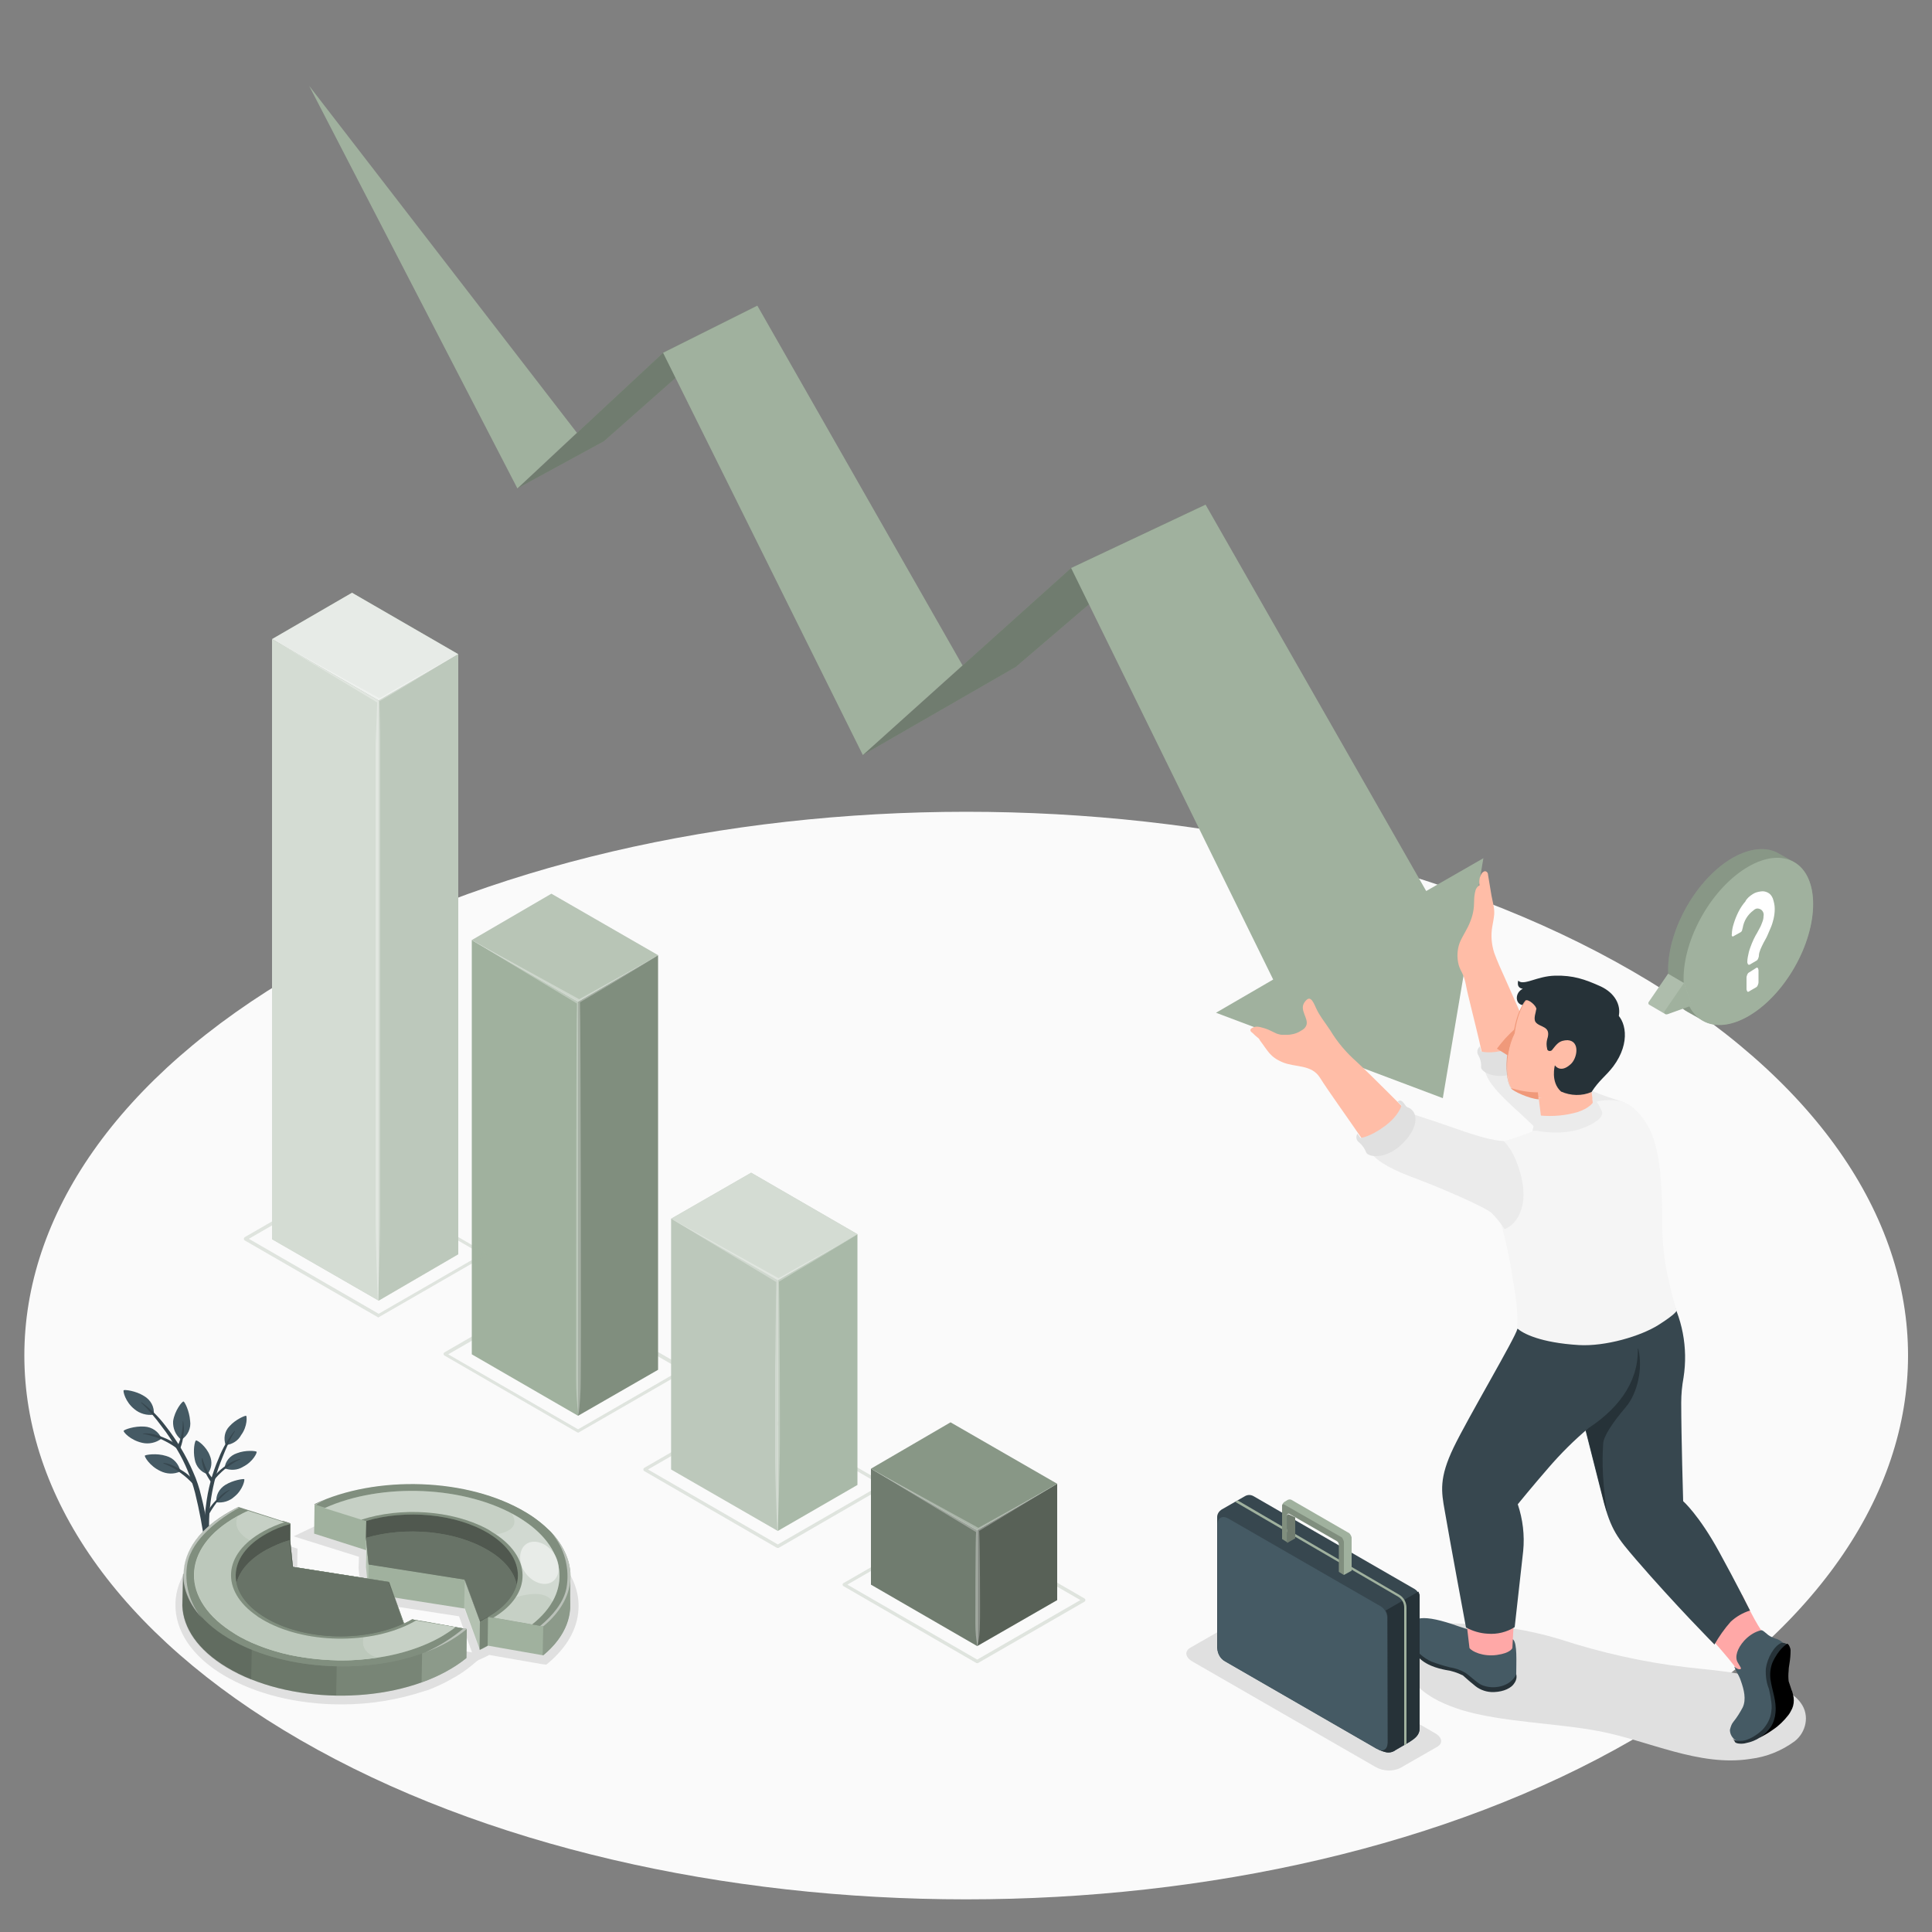 <?xml version="1.0" encoding="utf-8"?>
<!-- Generator: Adobe Illustrator 27.3.1, SVG Export Plug-In . SVG Version: 6.00 Build 0)  -->
<svg version="1.1" id="Layer_1" xmlns="http://www.w3.org/2000/svg" xmlns:xlink="http://www.w3.org/1999/xlink" x="0px" y="0px"
	 viewBox="0 0 500 500" style="enable-background:new 0 0 500 500;" xml:space="preserve">
<rect x="0" y="0" width="500" height="500" fill="#808080" stroke="none"/>
<style type="text/css">
	.st0{fill:#FAFAFA;}
	.st1{fill:#E0E0E0;}
	.st2{fill:#455A64;}
	.st3{fill:#37474F;}
	.st4{opacity:0.3;}
	.st5{fill:#A0B19E;}
	.st6{opacity:0.2;enable-background:new    ;}
	.st7{opacity:0.25;fill:#FFFFFF;enable-background:new    ;}
	.st8{opacity:0.3;fill:#FFFFFF;enable-background:new    ;}
	.st9{opacity:0.1;fill:#FFFFFF;enable-background:new    ;}
	.st10{opacity:0.55;fill:#FFFFFF;enable-background:new    ;}
	.st11{opacity:0.45;enable-background:new    ;}
	.st12{opacity:0.3;enable-background:new    ;}
	.st13{opacity:0.15;enable-background:new    ;}
	.st14{opacity:0.75;fill:#FFFFFF;enable-background:new    ;}
	.st15{opacity:0.25;enable-background:new    ;}
	.st16{opacity:0.1;enable-background:new    ;}
	.st17{opacity:0.5;fill:#A0B19E;enable-background:new    ;}
	.st18{opacity:0.5;fill:#F5F5F5;enable-background:new    ;}
	.st19{opacity:0.4;fill:#FFFFFF;enable-background:new    ;}
	.st20{opacity:0.2;fill:#FFFFFF;enable-background:new    ;}
	.st21{opacity:0.5;fill:#FFFFFF;enable-background:new    ;}
	.st22{opacity:0.5;enable-background:new    ;}
	.st23{opacity:0.35;enable-background:new    ;}
	.st24{fill:#FFA8A7;}
	.st25{fill:#263238;}
	.st26{fill:#FFBDA7;}
	.st27{fill:#EBEBEB;}
	.st28{fill:#F0997A;}
	.st29{fill:#F5F5F5;}
	.st30{opacity:0.15;fill:#FFFFFF;enable-background:new    ;}
	.st31{fill:#FFFFFF;}
</style>
<g id="freepik--Floor--inject-44">
	<path id="freepik--floor--inject-44" class="st0" d="M77.7,251.3c-95.2,55-95.2,144,0,199s249.5,55,344.7,0s95.2-144,0-199
		S172.8,196.4,77.7,251.3z"/>
</g>
<g id="freepik--Shadows--inject-44">
	<path id="freepik--Shadow--inject-44" class="st1" d="M140.4,430.7l-13.8-2.4c-0.5,0.3-1,0.5-1.6,0.8l-2,0.9l-4.2-11.7l-25.2-3.9
		l-0.8-8.6l0.1-2.9l-16.9-5.3l4.6-2.2c7.3-3.5,16.6-5.4,26.1-5.4c11.6,0,22.4,2.7,30.6,7.6c2.3,1.3,4.4,2.9,6.2,4.8h1.2v1.2
		c3.6,4,5.3,8.5,5,13c-0.3,5-3,9.7-7.7,13.7l-0.6,0.5L140.4,430.7z"/>
	<path id="freepik--shadow--inject-44" class="st1" d="M88.4,441.1c-11.6,0-22.4-2.7-30.6-7.6S45.3,422,45.4,415.1
		s4.8-13.3,13.1-17.9c0.8-0.5,1.6-0.8,2.2-1.1l0.7-0.3l15.6,5l-0.1,5.7l0.5,5.3l24.5,3.8l3.6,9.7l0.6-0.4l19.3,3.3l-3.3,2.8
		c-1.7,1.4-3.5,2.6-5.4,3.6c-1.9,1.1-3.9,2-6,2.8l-0.7,0.2C103.1,439.9,95.8,441.1,88.4,441.1z"/>
	<path id="freepik--shadow--inject-44_00000051379406933421511680000009609664772726455170_" class="st1" d="M371.9,452.1l-9.6,5.5
		c-2,0.9-4.3,0.8-6.3-0.3l-47.4-27.3c-1.9-1.1-2.1-2.7-0.5-3.6l9.6-5.5c2-0.9,4.3-0.8,6.3,0.3l47.3,27.3
		C373.3,449.6,373.5,451.2,371.9,452.1z"/>
	<path id="freepik--shadow--inject-44_00000073002615331422160340000011984387470882652558_" class="st1" d="M363,426.3
		c-0.8,3.8,1.4,7.6,4.1,10.3c3,2.9,7,4.6,11,5.9c10.4,3.2,24.5,3.4,35.6,5.5c12.8,2.4,26,9.3,39.3,7.2c4.2-0.5,8.1-2.1,11.5-4.6
		c2.9-2.3,3.9-6.6,1.6-9.8c-1.7-2.4-4.6-3.8-7.2-5c-7.1-3.1-14.6-3.4-22.3-4.3c-11.2-1.3-22.3-3.8-33-7.3c-8.3-2.5-16.9-3.8-25.5-4
		c-3.6-0.1-7.1-0.5-10.6,0.8c-1.3,0.4-2.4,1.3-3.3,2.4c-0.3,0.5-0.6,1.1-0.8,1.7C363.2,425.5,363.1,425.9,363,426.3z"/>
</g>
<g id="freepik--Plant--inject-44">
	<g id="freepik--Plants--inject-44">
		<g id="freepik--plants--inject-44">
			<path class="st2" d="M58.4,374c-0.6-1.7-0.3-3.6,1-4.9c1.6-1.8,4.1-2.8,4.3-2.7s0.4,2.7-1.3,5C61.6,372.9,60.1,373.8,58.4,374z"
				/>
			<path class="st2" d="M58.1,380c0.2-1.8,1.4-3.3,3.2-3.9c2.3-0.9,4.9-0.6,5.1-0.4s-0.9,2.6-3.5,3.9
				C61.5,380.5,59.7,380.6,58.1,380z"/>
			<path class="st2" d="M53.7,381.5c-1.7-0.5-3-2-3.3-3.8c-0.5-2.4,0-4.7,0.3-4.9s2.7,1.5,3.6,3.9C55,378.3,54.8,380.1,53.7,381.5z"
				/>
			<path class="st3" d="M53.4,400.4h1.2c-0.3-1.9-0.4-3.9-0.5-5.8c0-3.8,0.5-7.5,1.4-11.2c0.5-2.2,1.3-4.3,2.1-6.3
				c0.9-2.3,1.9-4.6,3.2-6.7c0,0-0.1-0.1-0.1-0.1c-1.7,2.1-3.1,4.5-4.1,7.1c-1.7,3.9-2.8,8-3.3,12.3c-0.3,2-0.4,4.1-0.3,6.1
				C52.9,397.3,53.1,398.8,53.4,400.4z"/>
			<path class="st3" d="M54.5,383.4c-0.6-0.9-1.2-1.9-1.6-2.9c-0.4-1-0.7-2-0.7-3.1c0-0.1,0.1,0,0.2,0.1c0.3,0.9,0.6,1.8,1,2.6
				c0.4,0.9,1,1.8,1.6,2.5c0.2,0.2,0.2,0.5,0.1,0.8C54.9,383.5,54.7,383.5,54.5,383.4C54.5,383.4,54.5,383.4,54.5,383.4z"/>
			<path class="st3" d="M54.7,383c0.9-1.3,2-2.4,3.2-3.3c0.6-0.4,1.1-0.8,1.8-1.2c0.7-0.4,1.5-0.7,2.3-0.9c0,0,0.2,0,0.2,0.1
				c-0.8,0.3-1.5,0.7-2.2,1.2c-0.6,0.4-1.2,0.8-1.8,1.3c-1.1,0.9-2.2,2-3.1,3.2C55,383.6,54.5,383.2,54.7,383z"/>
			<path class="st2" d="M56,388.8c-0.2-1.8,0.7-3.5,2.3-4.5c2.1-1.3,4.7-1.6,4.9-1.5s-0.3,2.7-2.5,4.5C59.4,388.5,57.7,389,56,388.8
				z"/>
			<path class="st3" d="M53.2,392.4c0.6-1.4,1.4-2.8,2.5-3.9c0.5-0.5,1-1,1.5-1.5c0.6-0.6,1.3-1,2.1-1.4c0,0,0.2,0,0.2,0
				c-0.7,0.5-1.3,1-1.9,1.6c-0.5,0.5-1.1,1.1-1.5,1.6c-0.9,1.2-1.7,2.4-2.4,3.8C53.6,393,53.1,392.7,53.2,392.4z"/>
		</g>
		<g id="freepik--plants--inject-44_00000093148204773296712160000016693519728551540357_">
			<path class="st2" d="M39.8,366.1c0.2-2-0.8-3.8-2.5-4.8c-2.2-1.4-5.1-1.7-5.3-1.5s0.4,3,2.8,4.9C36.1,365.8,38,366.4,39.8,366.1z
				"/>
			<path class="st2" d="M41.8,372.3c-0.7-1.8-2.5-3-4.4-3.1c-2.6-0.2-5.3,0.8-5.4,1.1s1.7,2.4,4.8,3.1
				C38.5,373.8,40.4,373.4,41.8,372.3z"/>
			<path class="st2" d="M46.9,372.6c1.7-1,2.6-3,2.3-4.9c-0.2-2.6-1.4-4.9-1.7-5s-2.3,2.3-2.7,5.1C44.7,369.6,45.4,371.4,46.9,372.6
				z"/>
			<path class="st3" d="M53.1,400.4h1.2c-0.4-4.4-1.1-8.8-2.2-13.1c-0.5-2.2-1.2-4.3-2.1-6.3c-1.8-4.2-4.2-8.2-7.1-11.9
				c-1.8-2.4-3.9-4.5-6.3-6.2c0,0-0.2,0.1-0.1,0.1c1.9,1.8,3.7,3.9,5.3,6.1c1.5,1.9,2.8,3.9,4,6c2.1,3.5,3.7,7.4,4.7,11.3
				C51.6,390.9,52.5,395.6,53.1,400.4z"/>
			<path class="st3" d="M46.7,374.7c0.4-1.1,0.7-2.3,0.8-3.5c0.2-1.1,0.1-2.3-0.1-3.4c0-0.2-0.1,0.1-0.1,0.2c0,1-0.1,2-0.3,3
				c-0.2,1.1-0.5,2.1-1,3.1c-0.1,0.3-0.1,0.6,0.2,0.8c0.2,0.1,0.4,0.1,0.5-0.1C46.6,374.8,46.6,374.8,46.7,374.7z"/>
			<path class="st3" d="M46.4,374.4c-1.3-1.1-2.8-1.9-4.4-2.5c-0.7-0.3-1.4-0.5-2.2-0.7c-0.9-0.2-1.8-0.3-2.7-0.2
				c0,0-0.2,0.1-0.2,0.1c0.9,0.1,1.7,0.3,2.6,0.6c0.8,0.2,1.5,0.5,2.3,0.8c1.5,0.7,2.9,1.5,4.2,2.5
				C46.3,375.2,46.6,374.6,46.4,374.4z"/>
			<path class="st2" d="M46.7,380.8c-0.4-1.9-1.8-3.5-3.7-4c-2.5-0.8-5.3-0.3-5.5-0.1s1.2,2.7,4,4C43.1,381.5,45,381.6,46.7,380.8z"
				/>
			<path class="st3" d="M50.7,383.8c-1-1.3-2.3-2.5-3.7-3.3c-0.6-0.4-1.3-0.8-2-1.1c-0.8-0.4-1.7-0.7-2.6-0.8c0,0-0.2,0.1-0.2,0.1
				c0.8,0.3,1.6,0.7,2.4,1.1c0.7,0.4,1.4,0.8,2,1.3c1.3,0.9,2.5,2,3.6,3.2C50.4,384.5,50.8,384,50.7,383.8z"/>
		</g>
	</g>
</g>
<g id="freepik--bar-chart--inject-44">
	<g id="freepik--bar-graph--inject-44">
		<g class="st4">
			<path class="st5" d="M149.4,370.7L115,350.8c-0.1-0.1-0.2-0.2-0.2-0.4c0-0.2,0.1-0.3,0.2-0.4l27.6-15.9c0.1-0.1,0.3-0.1,0.4,0
				l34.4,19.9c0.2,0.1,0.3,0.4,0.2,0.6c0,0.1-0.1,0.1-0.2,0.2l-27.6,15.9C149.7,370.8,149.6,370.8,149.4,370.7L149.4,370.7z
				 M142.7,335.1L116,350.5l33.6,19.4l26.7-15.4L142.7,335.1z"/>
		</g>
		<polygon class="st5" points="149.6,366.4 149.6,259.2 170.3,247.2 170.3,354.5 		"/>
		<polygon class="st6" points="149.6,366.4 149.6,259.2 170.3,247.2 170.3,354.5 		"/>
		<polygon class="st5" points="149.6,366.4 122.1,350.5 122.1,243.3 149.6,259.2 		"/>
		<polygon class="st5" points="122.1,243.3 142.7,231.3 170.3,247.2 149.6,259.2 		"/>
		<polygon class="st7" points="122.1,243.3 142.7,231.3 170.3,247.2 149.6,259.2 		"/>
		<path class="st8" d="M122.1,243.3l27.8,15.3l9-5l11.4-6.3l-11.1,6.7l-9.1,5.4c0.2,3.1,0.3,94.4,0.2,97.5c0,3.2-0.2,6.3-0.6,9.5
			c-0.4-3.2-0.6-6.3-0.6-9.5c0-3,0-94.2,0.2-97.2L122.1,243.3z"/>
		<g class="st4">
			<path class="st5" d="M201.1,400.6l-34.4-19.9c-0.1-0.1-0.2-0.2-0.2-0.4c0-0.2,0.1-0.3,0.2-0.4l27.5-15.9c0.1-0.1,0.3-0.1,0.4,0
				l34.4,19.9c0.1,0.1,0.2,0.2,0.2,0.4c0,0.2-0.1,0.3-0.2,0.4l-27.5,15.9c-0.1,0-0.1,0-0.2,0C201.2,400.6,201.1,400.6,201.1,400.6z
				 M194.4,364.9l-26.7,15.4l33.6,19.4l26.7-15.4L194.4,364.9z"/>
		</g>
		<polygon class="st5" points="201.3,396.2 201.3,331.3 221.9,319.4 221.9,384.3 		"/>
		<polygon class="st9" points="201.3,396.2 201.3,331.3 221.9,319.4 221.9,384.3 		"/>
		<polygon class="st5" points="201.3,396.2 173.7,380.3 173.7,315.4 201.3,331.3 		"/>
		<polygon class="st8" points="201.3,396.2 173.7,380.3 173.7,315.4 201.3,331.3 		"/>
		<polygon class="st5" points="173.7,315.4 194.4,303.5 221.9,319.4 201.3,331.3 		"/>
		<polygon class="st10" points="173.7,315.4 194.4,303.5 221.9,319.4 201.3,331.3 		"/>
		<path class="st8" d="M200.9,331.8l-27.2-16.4l27.8,15.4c3-1.7,6-3.4,9-5l11.4-6.3l-11.1,6.7c-3.1,1.8-6.1,3.6-9.2,5.5
			c0.1,3.2,0.2,18.7,0.2,22s0.1,19.8,0,23s-0.1,6.6-0.2,9.9s-0.2,6.6-0.4,9.8c-0.2-3.3-0.3-6.6-0.4-9.8s-0.2-6.6-0.2-9.9
			s0-19.8,0-23C200.7,350.4,200.8,335,200.9,331.8z"/>
		<g class="st4">
			<path class="st5" d="M252.7,430.4l-34.4-19.9c-0.2-0.1-0.3-0.4-0.2-0.6c0-0.1,0.1-0.1,0.2-0.2l27.6-15.9c0.1-0.1,0.3-0.1,0.4,0
				l34.4,19.9c0.1,0.1,0.2,0.2,0.2,0.4c0,0.1-0.1,0.3-0.2,0.4l-27.6,15.9c-0.1,0-0.1,0.1-0.2,0C252.8,430.4,252.8,430.4,252.7,430.4
				z M246,394.7l-26.7,15.4l33.6,19.4l26.7-15.4L246,394.7z"/>
		</g>
		<polygon class="st5" points="252.9,426 252.9,396 273.6,384 273.6,414.1 		"/>
		<polygon class="st11" points="252.9,426 252.9,396 273.6,384 273.6,414.1 		"/>
		<polygon class="st5" points="252.9,426 225.4,410.1 225.4,380.1 252.9,396 		"/>
		<polygon class="st12" points="252.9,426 225.4,410.1 225.4,380.1 252.9,396 		"/>
		<polygon class="st5" points="225.4,380.1 246,368.1 273.6,384 252.9,396 		"/>
		<polygon class="st13" points="225.4,380.1 246,368.1 273.6,384 252.9,396 		"/>
		<path class="st8" d="M225.4,380.1l27.8,15.3l9-5l11.4-6.4l-11.1,6.7l-9.1,5.5c0.2,1.9,0.3,22.1,0.2,24c0,2-0.2,3.9-0.6,5.9
			c-0.4-1.9-0.6-3.9-0.6-5.9c0-1.8,0-21.9,0.2-23.7L225.4,380.1z"/>
		<g class="st4">
			<path class="st5" d="M97.8,340.9L63.3,321c-0.1-0.1-0.2-0.2-0.2-0.4c0-0.1,0.1-0.3,0.2-0.4l27.5-15.9c0.1-0.1,0.3-0.1,0.4,0
				l34.4,19.9c0.2,0.1,0.3,0.4,0.2,0.6c0,0.1-0.1,0.1-0.2,0.2l-27.6,15.9c0,0-0.1,0.1-0.2,0.1C97.9,341,97.8,341,97.8,340.9z
				 M91.1,305.2l-26.7,15.4L98,340l26.7-15.4L91.1,305.2z"/>
		</g>
		<polygon class="st5" points="98,336.6 98,181.3 118.6,169.3 118.6,324.6 		"/>
		<polygon class="st8" points="98,336.6 98,181.3 118.6,169.3 118.6,324.6 		"/>
		<polygon class="st5" points="98,336.6 70.4,320.7 70.4,165.4 98,181.3 		"/>
		<polygon class="st10" points="98,336.6 70.4,320.7 70.4,165.4 98,181.3 		"/>
		<polygon class="st5" points="70.4,165.4 91.1,153.4 118.6,169.3 98,181.3 		"/>
		<polygon class="st14" points="70.4,165.4 91.1,153.4 118.6,169.3 98,181.3 		"/>
		<path class="st8" d="M97.6,181.8l-27.2-16.4l27.8,15.3c3-1.7,6-3.4,9-5.1l11.3-6.3l-11.1,6.7c-3,1.8-6.1,3.7-9.2,5.5
			c0.1,3.6,0.2,7.3,0.2,10.9s0,118.2,0,121.9s-0.1,7.4-0.2,11.1s-0.2,7.4-0.4,11.1c-0.2-3.7-0.3-7.4-0.4-11.1
			c-0.1-3.7-0.2-7.4-0.2-11.1s0-118.2,0-121.9C97.4,188.8,97.5,185.3,97.6,181.8z"/>
	</g>
</g>
<g id="freepik--Coin--inject-44">
	<path class="st5" d="M142.6,396.5L142.6,396.5c-1.9-1.9-4.1-3.6-6.4-5c-14.9-8.9-38.8-9.7-54.8-2.1l-0.1,7.5l13.5,4.3l-0.1,4.3
		l0.7,6.9l24.9,3.9l3.9,10.7c0.7-0.3,1.4-0.7,2.1-1.1l14.3,2.5l0,0c5.9-4.9,8.1-10.8,6.5-16.6C148.6,406.7,147.1,401.3,142.6,396.5z
		"/>
	<g id="freepik--coin--inject-44">
		<path class="st5" d="M147.6,408.1l-0.1,8.2c-0.3,4.3-2.6,8.5-7,12.1l0.1-7.5l-14.3-2.5c-0.7,0.4-1.3,0.7-2.1,1.1l-4-10.8
			l-24.8-3.9l-0.7-6.9l0.1-4.3l-1.9-0.6c14.5-3,31.5-1,43.1,6c3.9,2.1,7.1,5.2,9.4,9H147.6z"/>
		<path class="st15" d="M147.6,408.1l-0.1,8.2c-0.3,4.3-2.6,8.5-7,12.1l0.1-7.5l-14.3-2.5c-0.7,0.4-1.3,0.7-2.1,1.1l-4-10.8
			l-24.8-3.9l-0.7-6.9l0.1-4.3l-1.9-0.6c14.5-3,31.5-1,43.1,6c3.9,2.1,7.1,5.2,9.4,9H147.6z"/>
		<path class="st16" d="M107.7,391.7l-0.3,15l-12-1.9l-0.7-6.9l0.1-4.3l-1.9-0.6C97.8,392.1,102.7,391.6,107.7,391.7z"/>
		<path class="st17" d="M147.6,408.1l-0.1,8.2c-0.3,3-1.4,5.9-3.3,8.3c-1.1,1.4-2.3,2.7-3.7,3.8l0.1-7.5l-11.4-2l0.4-23.1
			c2.2,0.9,4.4,1.9,6.4,3.2c3.9,2.1,7.1,5.2,9.4,9L147.6,408.1z"/>
		<path class="st5" d="M140.6,420.9L140.6,420.9l-14.3-2.5c-0.7,0.4-1.3,0.7-2.1,1.1l-4-10.8l-24.8-3.9l-0.7-6.9l0.1-4.3l-13.5-4.3
			c15.9-7.6,39.9-6.9,54.8,2.1c2.4,1.4,4.5,3.1,6.4,5l0,0C149.9,404.3,149.2,413.7,140.6,420.9z"/>
		<path class="st6" d="M140.6,420.9L140.6,420.9l-14.3-2.5c-0.7,0.4-1.3,0.7-2.1,1.1l-4-10.8l-24.8-3.9l-0.7-6.9l0.1-4.3l-13.5-4.3
			c15.9-7.6,39.9-6.9,54.8,2.1c2.4,1.4,4.5,3.1,6.4,5l0,0C149.9,404.3,149.2,413.7,140.6,420.9z"/>
		<path class="st18" d="M140.6,420.9L140.6,420.9l-0.8-0.1c3.2-2.7,6.1-6.1,6.8-9.8c0.9-5.1-0.5-10.3-3.8-14.2
			C149.9,404.4,149.2,413.8,140.6,420.9z"/>
		<path class="st18" d="M84.6,388c-1,0.4-2,0.9-2.9,1.5l-0.3-0.1C82.4,388.9,83.5,388.4,84.6,388z"/>
		<path class="st5" d="M137.7,420.4l-11.4-2c-0.7,0.4-1.3,0.7-2.1,1.1l-4-10.8l-24.8-3.8l-0.7-6.9l0.1-4.3L84,390.3
			c14.8-6.7,36.5-5.8,50.1,2.3C147.1,400.4,148.2,412.2,137.7,420.4z"/>
		<path class="st19" d="M137.7,420.4l-11.4-2c-0.7,0.4-1.3,0.7-2.1,1.1l-4-10.8l-24.8-3.8l-0.7-6.9l0.1-4.3L84,390.3
			c14.8-6.7,36.5-5.8,50.1,2.3C147.1,400.4,148.2,412.2,137.7,420.4z"/>
		<path class="st20" d="M143,414.5c3.1-5.5,2.2-11.6-2.6-16.9c-1-1-2-2-3.1-2.8c-1-0.7-2-1.4-3-2c-0.6-0.4-1.2-0.7-1.8-1
			c1.5,2.6,0.9,5.3-7.9,5.7c-17.2,0.7,4.3,17.6,4.3,17.6S140,409.7,143,414.5z"/>
		<path class="st21" d="M141.3,409.9c2.6-0.2,3.9-2.9,3-5.9s-3.8-5.2-6.4-5s-3.9,2.9-3,5.9S138.7,410.1,141.3,409.9z"/>
		<path class="st5" d="M127.6,418.7l-1.3-0.2c-0.7,0.4-1.3,0.7-2.1,1.1l-4-10.8l-24.8-3.9l-0.7-6.9l0.1-4.3l-1.3-0.4
			c10.2-3.3,23.3-2.5,32.4,2.3c0.4,0.2,0.9,0.5,1.3,0.8C137.8,402.7,137.9,412.6,127.6,418.7z"/>
		<path class="st6" d="M127.6,418.7l-1.3-0.2c-0.7,0.4-1.3,0.7-2.1,1.1l-4-10.8l-24.8-3.9l-0.7-6.9l0.1-4.3l-1.3-0.4
			c10.2-3.3,23.3-2.5,32.4,2.3c0.4,0.2,0.9,0.5,1.3,0.8C137.8,402.7,137.9,412.6,127.6,418.7z"/>
		<path class="st5" d="M126.3,418.4l-0.6,0.3c-0.2,0.1-0.4,0.2-0.7,0.4s-0.5,0.3-0.8,0.4l-4-10.8l-24.8-3.9l-0.7-6.9l0.1-4.3
			c10.2-3,23.1-1.9,31.6,3.2C136.6,403,136.6,412.6,126.3,418.4z"/>
		<path class="st22" d="M126.3,418.4l-0.6,0.3c-0.2,0.1-0.4,0.2-0.7,0.4s-0.5,0.3-0.8,0.4l-4-10.8l-24.8-3.9l-0.7-6.9l0.1-4.3
			c10.2-3,23.1-1.9,31.6,3.2C136.6,403,136.6,412.6,126.3,418.4z"/>
		<path class="st5" d="M133.7,410c-0.8,3.1-3.3,6.1-7.4,8.5l-0.6,0.3c-0.2,0.1-0.4,0.2-0.7,0.4s-0.5,0.3-0.8,0.4l-4-10.8l-24.8-3.9
			l-0.7-6.9c10.2-3,23.1-1.9,31.6,3.2C130.6,403.7,133,406.8,133.7,410z"/>
		<path class="st23" d="M133.7,410c-0.8,3.1-3.3,6.1-7.4,8.5l-0.6,0.3c-0.2,0.1-0.4,0.2-0.7,0.4s-0.5,0.3-0.8,0.4l-4-10.8l-24.8-3.9
			l-0.7-6.9c10.2-3,23.1-1.9,31.6,3.2C130.6,403.7,133,406.8,133.7,410z"/>
	</g>
	<path class="st15" d="M124.2,419.5l-0.1,7.5l2.1-1.1l0.1-7.5C125.6,418.8,124.9,419.2,124.2,419.5z"/>
	<polygon class="st20" points="120.3,408.8 120.1,416.3 124.1,427 124.2,419.5 	"/>
	<polygon class="st20" points="95.4,404.9 95.3,412.4 94.6,405.5 94.7,398 	"/>
</g>
<g id="freepik--coin--inject-44_00000085236887770241217670000008425173044780689836_">
	<path class="st5" d="M120.8,421.6l-0.1,7.5c-1.6,1.3-3.3,2.4-5.1,3.4c-15.9,8.8-41.3,8.4-56.9-1c-7.5-4.5-11.3-10.2-11.5-16l0,0
		l0.2-8.2h2.2c2.5-3.7,5.8-6.7,9.8-8.7c4.3-2.3,9-4,13.8-5l1.9,0.6l-0.1,4.4l0.7,6.9l24.9,3.9l3.9,10.8c0.7-0.3,1.4-0.7,2.1-1.1
		L120.8,421.6z"/>
	<path class="st15" d="M120.8,421.6l-0.1,7.5c-1.6,1.3-3.3,2.4-5.1,3.4c-15.9,8.8-41.3,8.4-56.9-1c-7.5-4.5-11.3-10.2-11.5-16l0,0
		l0.2-8.2h2.2c2.5-3.7,5.8-6.7,9.8-8.7c4.3-2.3,9-4,13.8-5l1.9,0.6l-0.1,4.4l0.7,6.9l24.9,3.9l3.9,10.8c0.7-0.3,1.4-0.7,2.1-1.1
		L120.8,421.6z"/>
	<path class="st16" d="M87.6,407.4l-0.6,31.4c-10.3-0.2-20.5-2.6-28.3-7.3c-7.5-4.5-11.3-10.2-11.5-16l0,0l0.2-8.2h2.2
		c2.5-3.7,5.8-6.7,9.8-8.7c4.3-2.3,9-4,13.8-5l1.9,0.6l-0.1,4.4l0.7,6.9L87.6,407.4z"/>
	<path class="st16" d="M65.8,395.8c-2.3,0.8-4.4,1.8-6.5,2.9c-3.9,2-7.3,5-9.8,8.7h-2.2l-0.2,8.2l0,0c0.2,5.7,4,11.5,11.5,16
		c2.1,1.2,4.2,2.3,6.4,3.1L65.8,395.8z"/>
	<path class="st17" d="M120.8,421.6l-0.1,7.5c-1.6,1.3-3.3,2.4-5.1,3.4c-2.1,1.2-4.3,2.1-6.5,2.9l0.3-15.9L120.8,421.6z"/>
	<path class="st5" d="M120.8,421.6c-1.6,1.3-3.2,2.4-5,3.4c-1.8,1-3.8,1.9-5.7,2.6l-0.6,0.2c-15.7,5.7-36.9,4.3-50.5-3.9
		c-15.5-9.3-15.3-24,0.6-32.8c0.7-0.4,1.4-0.8,2.1-1.1l13.4,4.3v4.3l0.7,6.9l24.9,3.9l3.9,10.8c0.7-0.3,1.4-0.7,2.1-1.1L120.8,421.6
		z"/>
	<path class="st6" d="M120.8,421.6c-1.6,1.3-3.2,2.4-5,3.4c-1.8,1-3.8,1.9-5.7,2.6l-0.6,0.2c-15.7,5.7-36.9,4.3-50.5-3.9
		c-15.5-9.3-15.3-24,0.6-32.8c0.7-0.4,1.4-0.8,2.1-1.1l13.4,4.3v4.3l0.7,6.9l24.9,3.9l3.9,10.8c0.7-0.3,1.4-0.7,2.1-1.1L120.8,421.6
		z"/>
	<path class="st18" d="M120.8,421.6c-1.6,1.3-3.2,2.4-5,3.4c-1.8,1-3.8,1.9-5.7,2.6c3.6-1.6,6.9-3.7,9.9-6.2L120.8,421.6z"/>
	<path class="st18" d="M48.5,404.6c-0.9,5.1,0.5,10.4,3.9,14.3c-8.5-9-6.1-20.4,7.1-27.7c0.7-0.4,1.4-0.8,2.1-1.1l0.3,0.1
		C56.9,392.9,49.7,398.3,48.5,404.6z"/>
	<path class="st5" d="M117.9,421.1c-1.3,1-2.7,1.9-4.1,2.7c-14.8,8.2-38.4,7.8-52.9-0.9s-14.2-22.4,0.5-30.5c0.9-0.5,1.8-1,2.8-1.4
		l10.8,3.4v4.3l0.7,6.9l24.9,3.9l3.9,10.8c0.7-0.3,1.4-0.7,2.1-1.1L117.9,421.1z"/>
	<path class="st19" d="M117.9,421.1c-1.3,1-2.7,1.9-4.1,2.7c-14.8,8.2-38.4,7.8-52.9-0.9s-14.2-22.4,0.5-30.5c0.9-0.5,1.8-1,2.8-1.4
		l10.8,3.4v4.3l0.7,6.9l24.9,3.9l3.9,10.8c0.7-0.3,1.4-0.7,2.1-1.1L117.9,421.1z"/>
	<path class="st5" d="M94,423.8c-0.7-6.4-28.4-24.6-28.4-24.6s-6.2-2.6-4-6.9c-1,0.6-2,1.2-3,1.9c-0.7,0.5-1.3,0.9-1.8,1.4
		c-8.5,7.1-8.6,16.5-0.4,23.9c0.5,0.5,1.2,1,1.8,1.5c0.9,0.7,1.8,1.3,2.7,1.9c0.9,0.6,1.9,1.1,2.9,1.6c0.8,0.4,1.7,0.8,2.5,1.1
		s1.7,0.7,2.6,1c2.7,0.9,5.5,1.7,8.3,2.1c0.6,0.1,1.2,0.2,1.9,0.3c2.8,0.4,5.5,0.6,8.3,0.7c3.4,0.1,6.8-0.2,10.2-0.7
		C97.6,429,93.1,428,94,423.8z"/>
	<path class="st8" d="M94,423.8c-0.7-6.4-28.4-24.6-28.4-24.6s-6.2-2.6-4-6.9c-1,0.6-2,1.2-3,1.9c-0.7,0.5-1.3,0.9-1.8,1.4
		c-8.5,7.1-8.6,16.5-0.4,23.9c0.5,0.5,1.2,1,1.8,1.5c0.9,0.7,1.8,1.3,2.7,1.9c0.9,0.6,1.9,1.1,2.9,1.6c0.8,0.4,1.7,0.8,2.5,1.1
		s1.7,0.7,2.6,1c2.7,0.9,5.5,1.7,8.3,2.1c0.6,0.1,1.2,0.2,1.9,0.3c2.8,0.4,5.5,0.6,8.3,0.7c3.4,0.1,6.8-0.2,10.2-0.7
		C97.6,429,93.1,428,94,423.8z"/>
	<path class="st5" d="M107.8,419.3c-0.2,0.1-0.5,0.3-0.7,0.4c-11,6.1-28.6,5.8-39.4-0.7c-0.4-0.3-0.9-0.5-1.2-0.8
		c-9.5-6.5-8.9-16.1,1.7-21.9c1.8-1,3.7-1.8,5.6-2.4l1.3,0.4l0,4.3l0.7,6.9l24.9,3.9l3.9,10.8c0.7-0.3,1.4-0.7,2.1-1.1L107.8,419.3z
		"/>
	<path class="st6" d="M107.8,419.3c-0.2,0.1-0.5,0.3-0.7,0.4c-11,6.1-28.6,5.8-39.4-0.7c-0.4-0.3-0.9-0.5-1.2-0.8
		c-9.5-6.5-8.9-16.1,1.7-21.9c1.8-1,3.7-1.8,5.6-2.4l1.3,0.4l0,4.3l0.7,6.9l24.9,3.9l3.9,10.8c0.7-0.3,1.4-0.7,2.1-1.1L107.8,419.3z
		"/>
	<path class="st5" d="M104.4,420.2c-10.6,4.9-26.1,4.3-35.8-1.6c-10.3-6.2-10.1-15.9,0.4-21.7c1.9-1.1,3.9-1.9,6.1-2.5l0,4.3
		l0.7,6.9l24.9,3.9L104.4,420.2z"/>
	<path class="st22" d="M104.4,420.2c-10.6,4.9-26.1,4.3-35.8-1.6c-10.3-6.2-10.1-15.9,0.4-21.7c1.9-1.1,3.9-1.9,6.1-2.5l0,4.3
		l0.7,6.9l24.9,3.9L104.4,420.2z"/>
	<path class="st5" d="M104.4,420.2c-10.6,4.9-26.1,4.3-35.8-1.6c-4.2-2.5-6.7-5.6-7.4-8.9c0.8-3.2,3.4-6.2,7.7-8.6
		c1.9-1,3.9-1.9,6-2.5l0.7,6.9l24.9,3.9L104.4,420.2z"/>
	<path class="st23" d="M104.4,420.2c-10.6,4.9-26.1,4.3-35.8-1.6c-4.2-2.5-6.7-5.6-7.4-8.9c0.8-3.2,3.4-6.2,7.7-8.6
		c1.9-1,3.9-1.9,6-2.5l0.7,6.9l24.9,3.9L104.4,420.2z"/>
</g>
<g id="freepik--Arrow--inject-44">
	<g id="freepik--arrow--inject-44">
		<polygon class="st5" points="156.3,114.2 133.9,126.4 171.6,91.3 196,79.1 		"/>
		<polygon class="st12" points="196,79.1 156.3,114.2 133.9,126.4 171.6,91.3 		"/>
		<polygon class="st5" points="80,22.2 133.9,126.4 149.3,112 		"/>
		<polygon class="st5" points="262.9,172.6 223.3,195.4 277.2,147 312,130.6 		"/>
		<polygon class="st12" points="312,130.6 262.9,172.6 223.3,195.4 277.2,147 		"/>
		<polygon class="st5" points="249.1,172.2 223.3,195.4 171.6,91.3 196,79.1 		"/>
		<path class="st5" d="M369.1,230.6l-57.1-100L277.2,147l52.3,106.5l-14.8,8.6l58.7,22.1l10.5-62.1L369.1,230.6z"/>
	</g>
</g>
<g id="freepik--Character--inject-44">
	<g id="freepik--character--inject-44">
		<g id="freepik--Bottom--inject-44">
			<path class="st24" d="M458.1,424.6c-1.9-1.5-4-5.1-7.2-11.8l-10.7,8.3c0,0,8.1,8.9,9.3,11C452.5,437.5,458.1,424.6,458.1,424.6z"
				/>
			<path class="st2" d="M461.7,426.4c0-0.3,0-0.7,0-1c-0.7-0.7-1.5-1.2-2.4-1.4c-0.8-0.3-1.6-0.7-2.2-1.3c-0.5-0.4-0.9-0.8-1.3-0.8
				c-1.7,0.4-3.2,1.4-4.4,2.7c-1.8,2-2.5,4.2-1.7,5.6c0.6,1.1,1.2,1.7,0.6,1.8s-1.5-0.7-1.5-0.7c0.2,0.4,0.3,0.7,0.5,1.1
				c0.5,0.9,1,1.8,1.3,2.8c0.7,2,1.4,4.6,0.4,6.7c-0.7,1.3-1.5,2.6-2.4,3.7c-0.5,0.6-0.7,1.3-0.9,2.1c0,1.1,0.6,2.1,1.5,2.7
				c0.7,0.4,1.6,0.6,2.5,0.6c0.9-0.3,1.9-0.7,2.7-1.2c1.8-1,3.5-2.1,5-3.5c1-0.8,1.8-1.8,2.4-3c0.5-1.2,0.7-2.6,0.6-3.9
				c-0.1-1.3-0.3-2.7-0.5-4c-0.2-1.8-0.3-3.7-0.2-5.5C461.6,429,461.8,427.2,461.7,426.4L461.7,426.4z"/>
			<path d="M463.8,437.7c0.2,0.6,0.3,1.1,0.4,1.7c0.1,0.9,0,1.9-0.4,2.8c-0.3,0.6-0.6,1.2-1,1.7c-1.1,1.4-2.4,2.7-3.9,3.7
				c-1.1,0.8-2.3,1.5-3.5,2.1c1.3-1.2,2.3-2.7,2.9-4.4c0.4-0.8,0.6-1.7,0.6-2.6c0-0.2,0-0.4,0-0.7c-0.1-2-0.4-4-0.9-6
				c-0.2-1-0.3-2-0.2-3c0.1-1,0.3-2,0.7-2.9c1.4-4,4-4.7,4-4.7c0.4,0,0.9,1.1,0.9,1.7c0,1.2-0.1,2.3-0.3,3.5
				c-0.1,0.6-0.2,1.2-0.2,1.8c-0.1,0.9-0.1,1.8,0,2.7c0.2,0.6,0.4,1.2,0.6,1.8C463.6,437.3,463.7,437.5,463.8,437.7z"/>
			<path class="st25" d="M449,450.8c0.2,0.5,1.9,0.6,2.9,0.3c2.6-0.5,4.9-2,6.4-4.2c0.7-1.1,1.1-2.4,1.2-3.7c0.3-3-0.9-5.7-1.3-8.6
				c-0.2-1.5,0-3,0.5-4.3c1.6-3.6,3.7-4.8,3.7-4.8c-0.4-0.3-0.9-0.4-1.4-0.3c-1.8,0.7-3.6,3.8-4,6.6c-0.1,1.8,0.1,3.6,0.8,5.3
				c0.2,0.9,0.4,1.8,0.5,2.7c0.2,1,0.3,2.1,0.1,3.2c-0.2,1.8-1.1,3.4-2.3,4.7c-1.3,1.2-2.8,2.2-4.5,2.7c-0.8,0.2-1.7,0.2-2.5,0
				c-0.3-0.1-0.5-0.3-0.7-0.5C448.6,450.1,448.9,450.6,449,450.8z"/>
			<path class="st3" d="M431.4,334.2c4,6.7,5.5,14.6,4.3,22.3c-0.4,2.2-0.6,4.3-0.6,6.5c0,8.8,0.5,25.5,0.5,25.5s4.1,3.6,9.3,13.1
				c4.4,8,8,15.2,8,15.2c-1.9,0.6-3.6,1.6-5,2.9c-1.6,1.8-3,3.8-4.2,5.9c0,0-10.3-10.4-20.3-22c-4.7-5.5-6.5-7.5-8.6-15.8
				c-2.9-11.5-7-27.6-7-27.6l-3.1-23.2L431.4,334.2z"/>
			<path class="st25" d="M414.9,373.6c-0.1,1.9-0.6,7.6,1,17.8c-0.3-1.1-0.7-2.2-1-3.6c-2.9-11.5-7-27.6-7-27.6l-3.1-23.2l0,0
				l19.2,12.1c1.2,5.1-0.2,11.4-3.2,15C417.3,368.2,415,371.7,414.9,373.6z"/>
			<path class="st25" d="M392.2,432.4c0.3,1.2,0.6,2.1-0.5,3.5s-3.5,2.1-5.8,2c-1.7-0.1-3.3-0.8-4.5-1.9c-1.4-1.1-2.3-2-2.8-2.4
				c-1.4-0.7-2.9-1.2-4.4-1.4c-2-0.4-5.9-1.3-7.8-4.2c-1.1-1.6-1.7-3.5-1.6-5.4L392.2,432.4z"/>
			<path class="st2" d="M377.5,420.9c4.1,1.5,10.4,2.4,14.1,3.4c1.1,1,0.8,5.8,0.8,9c-1.5,3.3-6.1,4.1-9.1,2.7
				c-1.6-0.9-2.6-2.1-4.1-3.1c-1.2-0.7-2.6-1.2-4-1.4c-1.6-0.4-3.2-0.9-4.8-1.5c-4-1.9-6-5.4-5.8-8.2
				C365,418.3,368.3,417.6,377.5,420.9z"/>
			<path class="st24" d="M391.7,421c0,0.1-0.3,5.5-0.3,5.5s-0.4,1.3-4,1.8s-6.5-0.9-7.1-1.8c0,0-0.4-3.3-0.6-5.1L391.7,421z"/>
			<path class="st3" d="M423.8,347.8c0.7,8.6-3.9,16-12.7,21.8c-3.7,3.1-7.2,6.6-10.3,10.2c-4.1,4.7-8,9.5-8,9.5
				c1.3,3.9,1.8,8,1.4,12.1c-0.9,8.2-2.2,19.7-2.2,19.7c-2.1,1.3-4.5,1.9-7,1.7c-2-0.1-3.9-0.7-5.6-1.6c0,0-4.3-23.1-5.5-30.2
				c-0.9-5-1.5-8.5,2.3-16.4c3.6-7.5,16.1-28.6,16.5-30.7l27-13.1C421.8,336.2,423.2,342,423.8,347.8z"/>
		</g>
		<g id="freepik--Top--inject-44">
			<path class="st26" d="M388.4,282.7c3.6,3.7,5.6,5.3,10.9,10.2s9,8.1,9.9,12.2s4.4-1,6.3-5.9c1.4-3.4,1.7-7.2,0.8-10.8
				c-1.7-2.8-2.7-3.1-5.9-5.9c-2.8-2.5-4.8-4-7.1-6c-3-2.6-5.9-5.5-5.9-5.5s-5.9-13.3-7.9-17.8c-1-2.2-2-4.4-2.8-6.6
				c-0.7-2.2-0.9-4.5-0.5-6.8c0.2-1.1,0.4-2.1,0.5-3.2c0.1-1.6-0.4-3.2-0.7-4.8c-0.3-1.8-0.6-3.6-0.9-5.4c0-0.3-0.1-0.6-0.4-0.8
				c-0.4-0.3-0.9,0-1.2,0.4c-0.6,0.9-0.8,2-0.6,3.1c-0.5,0.3-0.8,0.7-1,1.2c-0.3,1-0.4,2-0.4,3c0,1.8-0.3,3.5-1,5.2
				c-0.7,1.9-1.9,3.5-2.7,5.4c-0.7,1.8-0.8,3.9-0.3,5.8c0.5,1.8,1.3,2.1,1.9,5.3c0.3,1.6,0.7,3.2,1.1,4.8c1,4.2,2.1,8.4,3,12.6
				C384.5,277.3,385.1,279.3,388.4,282.7z"/>
			<path class="st27" d="M386.8,273.9c4-0.1,6.9-1.8,10.3-3.7l0.4,0.8c0,0,6,4.9,10.1,8.5s10.5,4.8,12.9,5.9c1.7,3-1.3,13.2-4.3,18
				s-6.9,4.5-6.9,4.5c-0.4-1.8-0.9-3.5-1.7-5.1c-1.1-2.2-10.5-11.3-15-15.4s-7.5-7.2-8.3-10.2c-0.2-0.8-0.5-1.9-0.8-3.2
				C384.6,274,385.7,274,386.8,273.9z"/>
			<path class="st1" d="M395.6,266.9l0.5,1.2c0,0-1.5,2.2-6,3.5s-6.8,0.5-6.8,0.5l-0.3-1.3c-0.7,0.6-0.9,1.6-0.4,2.3
				c0.5,0.9,0.8,2,0.7,3.1c0,1.2,3.8,3.5,9.1,1.4s6.5-5.3,6-7s-1-0.9-1.4-2.4S396.4,266.7,395.6,266.9z"/>
			<polygon class="st26" points="398.2,284.1 399.4,293.6 413.2,292.9 411.9,282.6 			"/>
			<path class="st28" d="M392.3,266.1c-1.9,1.6-3.5,3.4-4.9,5.3l2.9,1.8L392.3,266.1z"/>
			<path class="st26" d="M400.6,256.4c-4-0.5-7.5,2.5-8.7,11c-0.4,0.7-0.7,1.4-0.9,2.1c-1.7,5.5-0.8,10.7,0.1,12.1
				c2.3,1.9,5.7,2.7,9.4,2.4c2.9-0.2,9.2-0.4,13-4.2c4.4-4.5,8.4-12.1,5.4-15.7C414.4,259.1,402.8,256.6,400.6,256.4z"/>
			<path class="st28" d="M400.6,256.4c-5.9-0.6-8,6.3-8.6,11c-1.6,3.3-2.2,7-1.9,10.6c0.1,1.3,0.4,2.5,0.9,3.6
				c-0.6-1.1-0.9-2.4-1-3.6c-0.4-3.6,0.2-7.3,1.7-10.6C392.4,262.7,394.6,255.6,400.6,256.4L400.6,256.4z"/>
			<path class="st28" d="M391,281.6c0.5,0.8,4.9,2.8,7.2,2.9l-0.2-1.8C395.7,282.7,393.3,282.3,391,281.6z"/>
			<path class="st25" d="M417.8,261.9c2.9,1.8,4.4,7.8-0.3,14.1c-2,2.6-3.6,3.5-5.6,6.6c-2.5,1.1-5.4,1-7.9-0.1
				c-2.8-2.5-1.6-6.8-1.6-6.8s1.4,2.2,4.1-0.3c1.7-1.5,2.5-6-0.8-6.2c-0.9,0-1.8,0.2-2.5,0.8c-0.6,0.5-1,1.1-1.5,1.7
				c-0.2,0.3-0.7,0.4-1,0.2c-0.2-0.1-0.3-0.3-0.3-0.5c-0.2-0.8-0.2-1.6,0-2.4c1.2-3.6-1.9-3-3-4.5c-0.6-0.9,0.1-2.5,0.2-3.4
				C400.8,260,417.8,261.9,417.8,261.9z"/>
			<path class="st25" d="M397.6,261.1c0-0.8-2-2.6-2.8-2.2c-0.3,0.4-0.6,0.8-0.8,1.2c-1.9-0.3-2-3.2,0.1-4.2
				c-1.3-0.2-1.4-1.1-1.2-2.1c1.5,1.4,4.8-1.2,9.6-1.3c4.6-0.1,7.6,0.9,11.8,2.8c3.6,1.7,5.3,4.8,4.6,7.8
				C415.8,265.3,401.7,263.2,397.6,261.1z"/>
			<path class="st29" d="M428,294.9c-1.5-4.8-5.4-9.6-9.2-10c-2.2-0.4-4.5-0.2-6.6,0.5l0.1,1c-1.4,2-10.9,5.6-13.9,5.7
				c0,0-7.6,3.2-10.5,3.4s-1.1,3.1-1.9,6.2c-0.6,3.7,0.5,8.2,2.8,16.2c1.2,4.5,2.1,9,2.8,13.6c0.8,4.8,1.3,8.6,1,12.2
				c1.4,1.4,6.1,3.8,16,4.4c6.9,0.4,16-2.3,20.6-5.2s4.7-3.7,4.7-3.7c-1-3.1-1.7-6.3-2.4-9.5c-0.8-3.8-1.2-7.6-1.3-11.5
				C430.2,309.6,430,301,428,294.9z"/>
			<path class="st26" d="M360.7,302.4c4.7,2.2,7.1,2.9,13.9,5.6s11.3,4.3,13.6,7.8s3.8-2.6,3.7-7.8c0.1-3.7-1-7.3-3.2-10.3
				c-2.6-2-3.6-1.9-7.6-3.4c-3.5-1.3-6-2-8.8-3c-3.7-1.4-7.5-3-7.5-3s-10.2-10.3-13.8-13.6c-2.6-2.3-4.9-5-6.7-8
				c-1.8-2.7-2.8-3.8-3.7-5.8s-1.6-3.5-3-1.5s1.1,4.1,0.5,5.9c-0.4,1.1-1.4,1.4-2,1.8c-0.6,0.3-1.2,0.5-1.9,0.6
				c-0.4,0.1-0.7,0.1-1.1,0.1c-0.2,0-0.4,0-0.5,0c-0.2,0-0.5,0-0.7,0c-0.3,0-0.5,0-0.8-0.1c-0.3-0.1-0.5-0.1-0.7-0.2
				c-0.7-0.3-1.4-0.7-2.1-1c-0.7-0.3-1.4-0.5-2.2-0.7c-0.8-0.2-1.7-0.1-2.3,0.4c-0.1,0.1-0.2,0.2-0.2,0.3c0,0.3,0.1,0.5,0.4,0.7
				c0.3,0.2,0.8,0.8,1.1,1c0.2,0.2,0.4,0.3,0.6,0.5c0.2,0.2,0.3,0.4,0.4,0.6c2,2.6,2.5,4.2,5.8,5.6s7.5,0.5,9.7,4s6.7,9.7,10.8,15.7
				C355.1,298.8,356.4,300.3,360.7,302.4z"/>
			<path class="st27" d="M356,294.7c3.7-1.6,5.7-4.2,8.2-7.2l0.7,0.6c0,0,7.4,2.4,12.5,4.2s9.1,2.9,11.7,3c2.7,2.2,6,10.5,5,16.1
				s-4.7,6.7-4.7,6.7c-1-1.5-2.1-2.9-3.4-4.2c-1.8-1.6-13.9-6.8-19.6-8.9s-9.6-4.1-11.5-6.5c-0.5-0.6-1.1-1.6-1.9-2.7
				C354,295.6,355,295.2,356,294.7z"/>
			<path class="st1" d="M361.7,285.1l1,1c0,0-0.6,2.6-4.4,5.4s-6.2,3-6.2,3l-0.8-1.1c-0.5,0.8-0.3,1.8,0.5,2.3
				c0.8,0.7,1.4,1.6,1.8,2.6c0.5,1.1,4.8,1.9,9-2s4.2-7.3,3.1-8.7s-1.3-0.5-2.1-1.7S362.3,284.6,361.7,285.1z"/>
			<path class="st27" d="M397.6,292.6c0,0,6.7,1.6,12.7-0.9c5.6-2.4,4.2-4.2,4.2-4.2s-1.2-3-2.4-3.2l0.1,1.1c0,0-0.9,1.4-3.9,2.4
				c-3.1,0.9-6.4,1.2-9.7,0.9l-0.1-1c-1.1,0.9-1.5,3.4-1.9,5L397.6,292.6z"/>
		</g>
	</g>
</g>
<g id="freepik--Briefcase--inject-44">
	<g id="freepik--briefcase--inject-44_00000135666004131375979080000000868621622523680173_">
		<g id="freepik--briefcase--inject-44">
			<path class="st3" d="M367.4,413.1v34.2c0,1.7-1.2,2.6-2.6,3.5l-3.6,2.1c-0.8,0.6-1.8,0.8-2.8,0.5c-0.7-0.2-1.3-0.4-1.9-0.8
				c0,0-0.1,0-0.1,0l-0.2-0.1L317,429.9c-1.2-0.7-1.9-2-2-3.4v-33.9c0-0.8,0.5-1.5,1.1-1.9l6.1-3.5c0.7-0.4,1.5-0.4,2.2,0l41.8,24.1
				c0.3,0.2,0.6,0.5,0.8,0.8C367.3,412.4,367.4,412.8,367.4,413.1z"/>
			<path class="st25" d="M367.4,413.1v34.2c0,1.7-1.2,2.6-2.6,3.5l-3.6,2.1c-0.8,0.6-1.8,0.8-2.8,0.5c-0.7-0.2-1.3-0.4-1.9-0.8l0,0
				c1.4,0.7,2.6-0.1,2.6-1.8v-32.3c0-0.6-0.2-1.2-0.5-1.7l8.5-4.9C367.3,412.4,367.4,412.8,367.4,413.1z"/>
			<path class="st2" d="M359,418.6c-0.1-1.2-0.7-2.3-1.7-2.9L317.9,393c-1.6-0.9-2.8-0.2-2.8,1.6v32c0,1.4,0.7,2.7,2,3.4l39.2,22.6
				c1.6,0.9,2.8,0.2,2.8-1.6L359,418.6z"/>
			<path class="st5" d="M320.3,388.3l41.8,24.4c1.2,0.7,1.9,2,1.9,3.4v35.2l-0.6,0.4V416c0-1.2-0.6-2.2-1.6-2.8l-42.1-24.5
				L320.3,388.3z"/>
			<path class="st5" d="M335.2,392.7v5.4l-2.1,1.2v-7c0-0.4,0.2-0.5,0.6-0.3L335.2,392.7z"/>
			<path class="st12" d="M335.2,392.7v5.4l-2.1,1.2v-7c0-0.4,0.2-0.5,0.6-0.3L335.2,392.7z"/>
			<path class="st5" d="M349.8,397.9v8.6l-2,1.1l-1.3-0.8v-7c0-0.4-0.2-0.8-0.6-1l-10.1-5.8l-2.1-1.2c-0.3-0.2-0.6,0-0.6,0.3v7
				l-1.3-0.8v-8.6c0,0,0-0.1,0-0.1c0.1-0.4,0.3-0.7,0.6-0.9l0.8-0.5c0.4-0.2,0.8-0.2,1.1,0l14.9,8.6
				C349.5,397.1,349.7,397.5,349.8,397.9z"/>
			<path class="st6" d="M347.8,399v8.6l-1.3-0.8v-7c0-0.4-0.2-0.8-0.6-1l-10.1-5.8l-2.1-1.2c-0.3-0.2-0.6,0-0.6,0.3v7l-1.3-0.8v-8.6
				c0,0,0-0.1,0-0.1c0-0.3,0.3-0.4,0.6-0.2l14.9,8.5C347.5,398.2,347.7,398.6,347.8,399z"/>
		</g>
	</g>
</g>
<g id="freepik--speech-bubble--inject-44">
	<g id="freepik--Alert--inject-44">
		<g id="freepik--Bubble--inject-44">
			<path class="st5" d="M460.2,220.8c-3-1.7-7.2-1.4-11.8,1.2c-9.2,5.3-16.7,18.3-16.7,29c0,5.3,1.9,9.1,4.9,10.8l4.1,2.3
				c3,1.7,7.2,1.5,11.8-1.2c9.2-5.3,16.7-18.3,16.7-29c0-5.3-1.9-9.1-4.9-10.8L460.2,220.8z"/>
			<path class="st13" d="M460.2,220.8c-3-1.7-7.2-1.4-11.8,1.2c-9.2,5.3-16.7,18.3-16.7,29c0,5.3,1.9,9.1,4.9,10.8l4.1,2.3
				c3,1.7,7.2,1.5,11.8-1.2c9.2-5.3,16.7-18.3,16.7-29c0-5.3-1.9-9.1-4.9-10.8L460.2,220.8z"/>
			<ellipse transform="matrix(0.5 -0.866 0.866 0.5 15.268 513.704)" class="st5" cx="452.5" cy="243.6" rx="23.7" ry="13.7"/>
			<path class="st5" d="M435.8,254.4l-4.1-2.4l-5,7.3c-0.2,0.2-0.1,0.6,0.1,0.7c0,0,0,0,0,0l4.1,2.4c0.1,0.1,0.3,0.1,0.5,0l6.4-2.3
				L435.8,254.4z"/>
			<path class="st30" d="M435.8,254.4l-4.1-2.4l-5,7.3c-0.2,0.2-0.1,0.6,0.1,0.7c0,0,0,0,0,0l4.1,2.4c0.1,0.1,0.3,0.1,0.5,0l6.4-2.3
				L435.8,254.4z"/>
			<path class="st5" d="M435.8,254.4l-5,7.3c-0.2,0.2-0.1,0.6,0.2,0.7c0.1,0.1,0.3,0.1,0.5,0.1l6.4-2.3L435.8,254.4z"/>
		</g>
	</g>
</g>
<path class="st31" d="M453.6,231.4c0.6-0.4,1.3-0.6,2.1-0.7c0.6-0.1,1.2,0,1.8,0.3c0.6,0.3,1,0.8,1.3,1.5c0.3,0.9,0.5,1.8,0.5,2.7
	c0,0.9-0.1,1.7-0.3,2.6c-0.2,0.8-0.4,1.5-0.7,2.2c-0.3,0.7-0.6,1.4-0.9,2.1c-0.3,0.7-0.7,1.3-1,1.9c-0.3,0.6-0.6,1.2-0.8,1.7
	c-0.2,0.5-0.4,1.1-0.4,1.6c0,0.3-0.1,0.5-0.2,0.8c-0.1,0.2-0.2,0.4-0.4,0.5l-1.7,1c-0.1,0.1-0.3,0.1-0.5,0c-0.1-0.2-0.2-0.4-0.2-0.6
	c0-0.9,0.2-1.7,0.4-2.6c0.2-0.8,0.5-1.5,0.8-2.3c0.3-0.7,0.6-1.4,1-2.1c0.4-0.6,0.7-1.3,1-1.8s0.5-1.1,0.7-1.6
	c0.2-0.5,0.3-1,0.3-1.5c0.2-0.8-0.3-1.7-1.1-1.9c-0.6-0.2-1.1,0-1.5,0.4c-1.5,1.1-2.5,2.7-2.8,4.6c-0.1,0.2-0.1,0.5-0.2,0.7
	c-0.1,0.2-0.2,0.3-0.4,0.4l-1.8,1c-0.1,0.1-0.2,0.1-0.3,0c-0.1-0.1-0.2-0.3-0.1-0.5c0-0.9,0.2-1.9,0.5-2.8c0.3-1,0.7-2,1.2-3
	c0.5-1,1.1-1.9,1.8-2.7C452,232.6,452.8,231.9,453.6,231.4z M454.5,250.5c0.1-0.1,0.3-0.1,0.4,0c0.1,0.1,0.2,0.4,0.2,0.6v3.1
	c0,0.3-0.1,0.5-0.2,0.8c-0.1,0.2-0.2,0.4-0.4,0.5l-1.9,1.1c-0.1,0.1-0.3,0.1-0.4,0c-0.1-0.2-0.2-0.4-0.2-0.6v-3
	c0-0.3,0.1-0.5,0.2-0.8c0.1-0.2,0.2-0.4,0.4-0.5L454.5,250.5z"/>
</svg>
